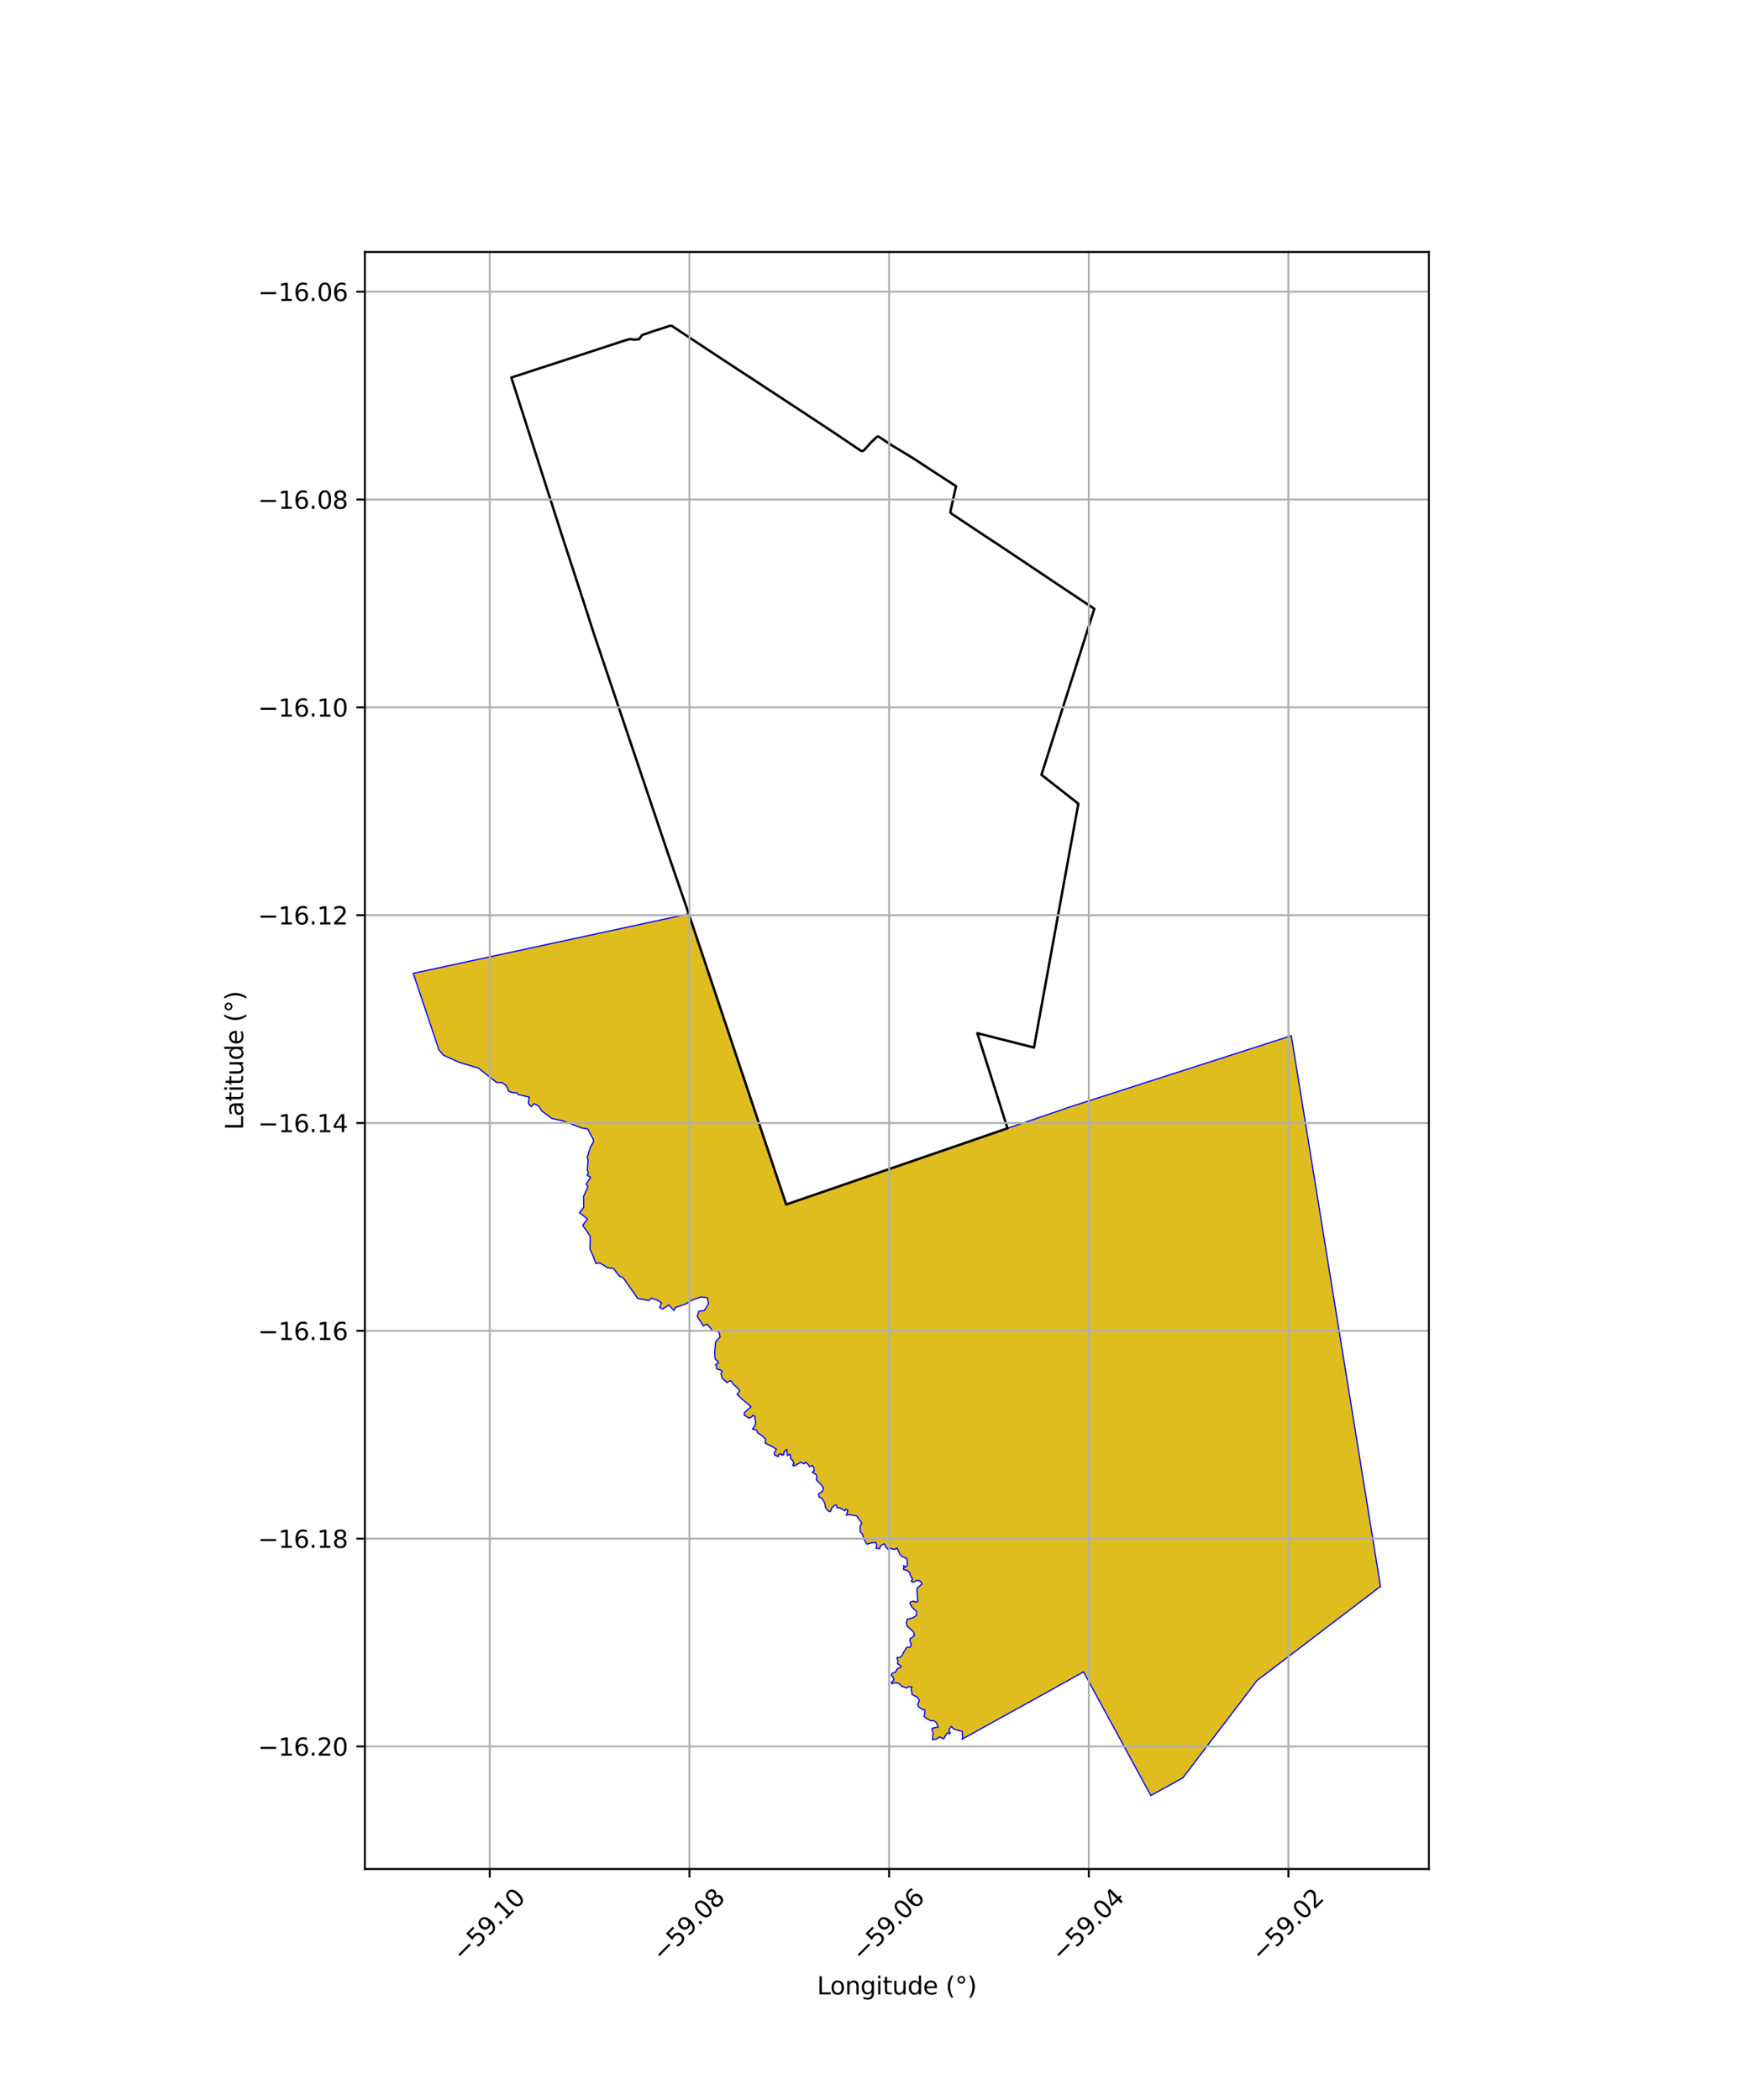 <?xml version="1.0" encoding="utf-8" standalone="no"?>
<!DOCTYPE svg PUBLIC "-//W3C//DTD SVG 1.1//EN"
  "http://www.w3.org/Graphics/SVG/1.1/DTD/svg11.dtd">
<svg xmlns:xlink="http://www.w3.org/1999/xlink" width="720pt" height="864pt" viewBox="0 0 720 864" xmlns="http://www.w3.org/2000/svg" version="1.1">
 <defs>
  <style type="text/css">*{stroke-linejoin: round; stroke-linecap: butt}</style>
 </defs>
 <g id="figure_1">
  <g id="patch_1">
   <path d="M 0 864 
L 720 864 
L 720 0 
L 0 0 
z
" style="fill: #ffffff"/>
  </g>
  <g id="axes_1">
   <g id="patch_2">
    <path d="M 150.122 768.96 
L 587.878 768.96 
L 587.878 103.68 
L 150.122 103.68 
z
" style="fill: #ffffff"/>
   </g>
   <g id="PatchCollection_1">
    <defs>
     <path id="m374485bc0d" d="M 283.382 -488.008 
L 323.461 -368.435 
L 414.513 -399.783 
L 440.885 -408.803 
L 531.283 -437.875 
L 567.98 -211.299 
L 517.134 -172.545 
L 486.652 -132.537 
L 483.914 -131.021 
L 473.493 -125.28 
L 469.64 -132.337 
L 445.799 -176.134 
L 428.961 -166.769 
L 395.736 -148.395 
L 396.1 -149.283 
L 395.919 -150.532 
L 395.983 -151.203 
L 395.636 -151.771 
L 394.095 -152.107 
L 392.484 -152.609 
L 391.338 -153.727 
L 390.36 -152.209 
L 391.002 -150.988 
L 390.615 -150.623 
L 389.783 -151.087 
L 388.971 -149.897 
L 388.324 -148.625 
L 386.481 -149.378 
L 385.327 -148.505 
L 383.65 -148.233 
L 383.813 -150.224 
L 383.86 -151.107 
L 383.367 -152.756 
L 383.928 -153.076 
L 385.997 -153.417 
L 385.212 -155.373 
L 383.95 -156.164 
L 383.171 -155.963 
L 381.519 -156.766 
L 380.143 -157.874 
L 380.529 -159.484 
L 380.525 -160.51 
L 379.52 -160.706 
L 378.037 -161.655 
L 377.512 -162.703 
L 378.31 -164.386 
L 377.258 -165.952 
L 376.408 -166.195 
L 375.277 -166.777 
L 374.848 -169.17 
L 375.194 -169.882 
L 373.793 -170.077 
L 373.074 -169.506 
L 371.071 -170.199 
L 369.949 -171.289 
L 368.397 -171.682 
L 366.916 -171.284 
L 366.656 -171.612 
L 367.539 -172.524 
L 367.786 -173.18 
L 367.207 -174.27 
L 366.716 -174.688 
L 367.047 -175.609 
L 368.412 -176.011 
L 369.181 -177.437 
L 370.459 -178.009 
L 370.729 -178.605 
L 369.29 -179.472 
L 369.425 -180.657 
L 369.008 -181.988 
L 370.472 -182.149 
L 371.323 -183.159 
L 371.558 -183.855 
L 373.124 -186.31 
L 374.325 -186.2 
L 374.98 -187.2 
L 374.392 -188.72 
L 374.453 -189.715 
L 376.234 -191.115 
L 375.867 -192.565 
L 373.172 -194.998 
L 372.915 -196.482 
L 373.281 -197.833 
L 375.553 -198.36 
L 377.001 -199.357 
L 377.146 -200.928 
L 375.18 -202.794 
L 374.351 -204.414 
L 374.71 -204.972 
L 375.924 -205.258 
L 376.669 -204.798 
L 377.565 -205.154 
L 377.433 -207.45 
L 377.242 -210.577 
L 379.312 -212.224 
L 378.861 -213.293 
L 377.822 -213.766 
L 377.031 -213.659 
L 375.624 -213.013 
L 374.87 -213.524 
L 375.468 -214.196 
L 374.378 -216.243 
L 374.312 -217.01 
L 373.262 -217.844 
L 371.757 -218.228 
L 371.851 -219.952 
L 372.463 -219.156 
L 373.37 -220.067 
L 373.127 -222.735 
L 371.487 -223.458 
L 370.378 -224.284 
L 369.057 -227.122 
L 368.155 -226.501 
L 366.147 -226.986 
L 365.597 -226.364 
L 364.486 -227.494 
L 363.843 -228.864 
L 362.487 -228.152 
L 361.787 -226.805 
L 360.447 -227.009 
L 360.713 -228.366 
L 360.323 -229.416 
L 358.361 -229.222 
L 356.718 -228.669 
L 355.3 -231.008 
L 354.999 -232.558 
L 353.901 -233.848 
L 353.902 -236.213 
L 354.515 -237.213 
L 354.215 -237.818 
L 352.473 -240.317 
L 349.329 -240.863 
L 348.245 -240.607 
L 348.835 -242.673 
L 347.966 -243.139 
L 347.682 -242.417 
L 345.584 -243.591 
L 344.391 -243.693 
L 344.175 -244.695 
L 343.505 -244.74 
L 342.734 -244.131 
L 342.033 -243.285 
L 341.891 -242.424 
L 341.326 -242.027 
L 340.682 -242.43 
L 339.673 -243.62 
L 339.316 -245.582 
L 338.768 -246.556 
L 337.942 -247.768 
L 337.094 -247.979 
L 336.733 -249.285 
L 338.407 -250.506 
L 338.769 -251.686 
L 338.483 -252.312 
L 337.751 -253.272 
L 335.819 -255.208 
L 336.146 -256.191 
L 335.787 -257.335 
L 334.146 -258.29 
L 334.933 -258.799 
L 334.866 -260.119 
L 334.255 -261.077 
L 333.066 -260.574 
L 332.415 -261.589 
L 331.393 -262.401 
L 330.882 -261.691 
L 329.402 -262.457 
L 328.908 -262.046 
L 326.842 -260.923 
L 326.257 -260.96 
L 326.177 -261.293 
L 326.636 -261.939 
L 326.175 -263.065 
L 325.166 -264.089 
L 325.402 -264.625 
L 325.014 -265.72 
L 323.922 -265.058 
L 323.743 -267.666 
L 322.583 -266.706 
L 322.421 -265.415 
L 321.605 -265.29 
L 321.526 -265.876 
L 320.313 -265.562 
L 320.177 -264.69 
L 318.692 -265.383 
L 318.64 -266.368 
L 319.433 -267.791 
L 317.282 -269.051 
L 314.815 -270.258 
L 315.009 -271.92 
L 313.294 -273.512 
L 311.809 -274.371 
L 311.188 -275.694 
L 309.566 -276.014 
L 310.737 -277.621 
L 310.923 -279.226 
L 310.585 -280.181 
L 310.622 -281.233 
L 309.757 -281.702 
L 309.183 -280.962 
L 308.099 -280.493 
L 307.365 -281.113 
L 306.137 -281.783 
L 306.331 -282.847 
L 306.858 -283.342 
L 308.979 -285.211 
L 307.557 -286.464 
L 305.324 -288.352 
L 303.26 -290.35 
L 304.307 -291.664 
L 303.924 -292.473 
L 301.841 -294.357 
L 300.758 -295.911 
L 299.871 -295.687 
L 299.197 -295.161 
L 297.169 -296.887 
L 296.642 -298.79 
L 297.066 -300.058 
L 295.73 -300.542 
L 294.812 -300.861 
L 294.819 -301.943 
L 294.365 -302.474 
L 295.708 -303.339 
L 295.073 -304.124 
L 294.257 -304.81 
L 294.011 -307.432 
L 294.436 -311.877 
L 296.259 -314.024 
L 295.75 -316.093 
L 293.035 -316.633 
L 290.966 -319.236 
L 289.378 -318.488 
L 286.871 -322.403 
L 287.551 -324.539 
L 289.752 -324.824 
L 291.516 -327.566 
L 291.046 -330.098 
L 288.141 -330.338 
L 284.933 -329.177 
L 282.151 -327.518 
L 277.912 -326.076 
L 277.301 -324.796 
L 275.174 -327.1 
L 272.631 -325.439 
L 271.394 -326.044 
L 272.179 -327.973 
L 270.287 -329.182 
L 268.044 -329.873 
L 266.896 -328.941 
L 262.397 -329.767 
L 256.427 -338.261 
L 254.68 -339.126 
L 252.323 -342.204 
L 250.047 -342.384 
L 246.828 -344.391 
L 245.198 -344.152 
L 244.045 -347.156 
L 242.681 -350.269 
L 242.885 -355.169 
L 242.047 -356.615 
L 239.722 -359.854 
L 241.716 -362.486 
L 238.395 -365.091 
L 240.156 -367.291 
L 240.091 -371.78 
L 241.91 -375.788 
L 241.185 -376.786 
L 242.993 -379.607 
L 241.51 -380.5 
L 242.111 -381.402 
L 241.661 -382.645 
L 241.953 -386.698 
L 241.606 -387.828 
L 242.954 -392.176 
L 244.054 -393.972 
L 244.14 -395.135 
L 241.779 -399.523 
L 239.282 -399.93 
L 231.847 -402.761 
L 226.926 -403.898 
L 222.819 -406.998 
L 221.74 -408.87 
L 219.731 -409.896 
L 218.547 -408.681 
L 217.437 -409.909 
L 217.526 -411.455 
L 217.822 -412.612 
L 213.176 -413.656 
L 212.607 -414.379 
L 210.883 -414.463 
L 209.279 -415.03 
L 208.335 -417.312 
L 206.534 -418.589 
L 204.349 -418.631 
L 196.769 -424.589 
L 188.91 -426.912 
L 182.466 -429.863 
L 180.593 -432.039 
L 170.02 -463.539 
L 283.382 -488.008 
" style="stroke: #0000ff; stroke-width: 0.5"/>
    </defs>
    <g clip-path="url(#pf7d4a0ecce)">
     <use xlink:href="#m374485bc0d" x="0" y="864" style="fill: #e0bd1f; stroke: #0000ff; stroke-width: 0.5"/>
    </g>
   </g>
   <g id="PatchCollection_2">
    <path d="M 275.983 133.92 
L 276.48 134.105 
L 283.13 138.536 
L 296.797 147.559 
L 312.674 157.957 
L 328.181 168.133 
L 342.714 177.723 
L 354.159 185.434 
L 354.508 185.579 
L 354.814 185.572 
L 355.495 185.237 
L 358.505 181.862 
L 360.78 179.71 
L 361.089 179.609 
L 361.523 179.646 
L 367.396 183.546 
L 367.834 183.763 
L 375.499 188.412 
L 384.515 194.309 
L 392.991 199.805 
L 393.306 200.027 
L 393.3 200.229 
L 392.119 205.526 
L 391.097 210.184 
L 391.016 210.849 
L 391.599 211.413 
L 400.816 217.561 
L 414.199 226.401 
L 427.283 235.166 
L 440.163 243.775 
L 450.228 250.482 
L 428.484 318.774 
L 443.664 330.672 
L 425.405 430.995 
L 402.111 425.09 
L 414.513 464.217 
L 323.461 495.564 
L 283.382 375.992 
L 275.017 351.735 
L 273.637 347.648 
L 244.295 260.589 
L 240.488 248.762 
L 230.996 219.661 
L 210.377 155.333 
L 221.948 151.563 
L 233.187 147.911 
L 246.108 143.685 
L 255.538 140.577 
L 258.24 139.734 
L 259.471 139.486 
L 260.76 139.733 
L 262.94 139.569 
L 264.134 137.885 
L 268.653 136.295 
L 272.799 134.992 
L 275.983 133.92 
" clip-path="url(#pf7d4a0ecce)" style="fill: none; stroke: #000000"/>
   </g>
   <g id="matplotlib.axis_1">
    <g id="xtick_1">
     <g id="line2d_1">
      <path d="M 201.515 768.96 
L 201.515 103.68 
" clip-path="url(#pf7d4a0ecce)" style="fill: none; stroke: #b0b0b0; stroke-width: 0.8; stroke-linecap: square"/>
     </g>
     <g id="line2d_2">
      <defs>
       <path id="m56530842f8" d="M 0 0 
L 0 3.5 
" style="stroke: #000000; stroke-width: 0.8"/>
      </defs>
      <g>
       <use xlink:href="#m56530842f8" x="201.515" y="768.96" style="stroke: #000000; stroke-width: 0.8"/>
      </g>
     </g>
     <g id="text_1">
      <!-- −59.10 -->
      <g transform="translate(190.382 807.501) rotate(-45) scale(0.1 -0.1)">
       <defs>
        <path id="DejaVuSans-2212" d="M 678 2272 
L 4684 2272 
L 4684 1741 
L 678 1741 
L 678 2272 
z
" transform="scale(0.016)"/>
        <path id="DejaVuSans-35" d="M 691 4666 
L 3169 4666 
L 3169 4134 
L 1269 4134 
L 1269 2991 
Q 1406 3038 1543 3061 
Q 1681 3084 1819 3084 
Q 2600 3084 3056 2656 
Q 3513 2228 3513 1497 
Q 3513 744 3044 326 
Q 2575 -91 1722 -91 
Q 1428 -91 1123 -41 
Q 819 9 494 109 
L 494 744 
Q 775 591 1075 516 
Q 1375 441 1709 441 
Q 2250 441 2565 725 
Q 2881 1009 2881 1497 
Q 2881 1984 2565 2268 
Q 2250 2553 1709 2553 
Q 1456 2553 1204 2497 
Q 953 2441 691 2322 
L 691 4666 
z
" transform="scale(0.016)"/>
        <path id="DejaVuSans-39" d="M 703 97 
L 703 672 
Q 941 559 1184 500 
Q 1428 441 1663 441 
Q 2288 441 2617 861 
Q 2947 1281 2994 2138 
Q 2813 1869 2534 1725 
Q 2256 1581 1919 1581 
Q 1219 1581 811 2004 
Q 403 2428 403 3163 
Q 403 3881 828 4315 
Q 1253 4750 1959 4750 
Q 2769 4750 3195 4129 
Q 3622 3509 3622 2328 
Q 3622 1225 3098 567 
Q 2575 -91 1691 -91 
Q 1453 -91 1209 -44 
Q 966 3 703 97 
z
M 1959 2075 
Q 2384 2075 2632 2365 
Q 2881 2656 2881 3163 
Q 2881 3666 2632 3958 
Q 2384 4250 1959 4250 
Q 1534 4250 1286 3958 
Q 1038 3666 1038 3163 
Q 1038 2656 1286 2365 
Q 1534 2075 1959 2075 
z
" transform="scale(0.016)"/>
        <path id="DejaVuSans-2e" d="M 684 794 
L 1344 794 
L 1344 0 
L 684 0 
L 684 794 
z
" transform="scale(0.016)"/>
        <path id="DejaVuSans-31" d="M 794 531 
L 1825 531 
L 1825 4091 
L 703 3866 
L 703 4441 
L 1819 4666 
L 2450 4666 
L 2450 531 
L 3481 531 
L 3481 0 
L 794 0 
L 794 531 
z
" transform="scale(0.016)"/>
        <path id="DejaVuSans-30" d="M 2034 4250 
Q 1547 4250 1301 3770 
Q 1056 3291 1056 2328 
Q 1056 1369 1301 889 
Q 1547 409 2034 409 
Q 2525 409 2770 889 
Q 3016 1369 3016 2328 
Q 3016 3291 2770 3770 
Q 2525 4250 2034 4250 
z
M 2034 4750 
Q 2819 4750 3233 4129 
Q 3647 3509 3647 2328 
Q 3647 1150 3233 529 
Q 2819 -91 2034 -91 
Q 1250 -91 836 529 
Q 422 1150 422 2328 
Q 422 3509 836 4129 
Q 1250 4750 2034 4750 
z
" transform="scale(0.016)"/>
       </defs>
       <use xlink:href="#DejaVuSans-2212"/>
       <use xlink:href="#DejaVuSans-35" transform="translate(83.789 0)"/>
       <use xlink:href="#DejaVuSans-39" transform="translate(147.412 0)"/>
       <use xlink:href="#DejaVuSans-2e" transform="translate(211.035 0)"/>
       <use xlink:href="#DejaVuSans-31" transform="translate(242.822 0)"/>
       <use xlink:href="#DejaVuSans-30" transform="translate(306.445 0)"/>
      </g>
     </g>
    </g>
    <g id="xtick_2">
     <g id="line2d_3">
      <path d="M 283.662 768.96 
L 283.662 103.68 
" clip-path="url(#pf7d4a0ecce)" style="fill: none; stroke: #b0b0b0; stroke-width: 0.8; stroke-linecap: square"/>
     </g>
     <g id="line2d_4">
      <g>
       <use xlink:href="#m56530842f8" x="283.662" y="768.96" style="stroke: #000000; stroke-width: 0.8"/>
      </g>
     </g>
     <g id="text_2">
      <!-- −59.08 -->
      <g transform="translate(272.529 807.501) rotate(-45) scale(0.1 -0.1)">
       <defs>
        <path id="DejaVuSans-38" d="M 2034 2216 
Q 1584 2216 1326 1975 
Q 1069 1734 1069 1313 
Q 1069 891 1326 650 
Q 1584 409 2034 409 
Q 2484 409 2743 651 
Q 3003 894 3003 1313 
Q 3003 1734 2745 1975 
Q 2488 2216 2034 2216 
z
M 1403 2484 
Q 997 2584 770 2862 
Q 544 3141 544 3541 
Q 544 4100 942 4425 
Q 1341 4750 2034 4750 
Q 2731 4750 3128 4425 
Q 3525 4100 3525 3541 
Q 3525 3141 3298 2862 
Q 3072 2584 2669 2484 
Q 3125 2378 3379 2068 
Q 3634 1759 3634 1313 
Q 3634 634 3220 271 
Q 2806 -91 2034 -91 
Q 1263 -91 848 271 
Q 434 634 434 1313 
Q 434 1759 690 2068 
Q 947 2378 1403 2484 
z
M 1172 3481 
Q 1172 3119 1398 2916 
Q 1625 2713 2034 2713 
Q 2441 2713 2670 2916 
Q 2900 3119 2900 3481 
Q 2900 3844 2670 4047 
Q 2441 4250 2034 4250 
Q 1625 4250 1398 4047 
Q 1172 3844 1172 3481 
z
" transform="scale(0.016)"/>
       </defs>
       <use xlink:href="#DejaVuSans-2212"/>
       <use xlink:href="#DejaVuSans-35" transform="translate(83.789 0)"/>
       <use xlink:href="#DejaVuSans-39" transform="translate(147.412 0)"/>
       <use xlink:href="#DejaVuSans-2e" transform="translate(211.035 0)"/>
       <use xlink:href="#DejaVuSans-30" transform="translate(242.822 0)"/>
       <use xlink:href="#DejaVuSans-38" transform="translate(306.445 0)"/>
      </g>
     </g>
    </g>
    <g id="xtick_3">
     <g id="line2d_5">
      <path d="M 365.808 768.96 
L 365.808 103.68 
" clip-path="url(#pf7d4a0ecce)" style="fill: none; stroke: #b0b0b0; stroke-width: 0.8; stroke-linecap: square"/>
     </g>
     <g id="line2d_6">
      <g>
       <use xlink:href="#m56530842f8" x="365.808" y="768.96" style="stroke: #000000; stroke-width: 0.8"/>
      </g>
     </g>
     <g id="text_3">
      <!-- −59.06 -->
      <g transform="translate(354.675 807.501) rotate(-45) scale(0.1 -0.1)">
       <defs>
        <path id="DejaVuSans-36" d="M 2113 2584 
Q 1688 2584 1439 2293 
Q 1191 2003 1191 1497 
Q 1191 994 1439 701 
Q 1688 409 2113 409 
Q 2538 409 2786 701 
Q 3034 994 3034 1497 
Q 3034 2003 2786 2293 
Q 2538 2584 2113 2584 
z
M 3366 4563 
L 3366 3988 
Q 3128 4100 2886 4159 
Q 2644 4219 2406 4219 
Q 1781 4219 1451 3797 
Q 1122 3375 1075 2522 
Q 1259 2794 1537 2939 
Q 1816 3084 2150 3084 
Q 2853 3084 3261 2657 
Q 3669 2231 3669 1497 
Q 3669 778 3244 343 
Q 2819 -91 2113 -91 
Q 1303 -91 875 529 
Q 447 1150 447 2328 
Q 447 3434 972 4092 
Q 1497 4750 2381 4750 
Q 2619 4750 2861 4703 
Q 3103 4656 3366 4563 
z
" transform="scale(0.016)"/>
       </defs>
       <use xlink:href="#DejaVuSans-2212"/>
       <use xlink:href="#DejaVuSans-35" transform="translate(83.789 0)"/>
       <use xlink:href="#DejaVuSans-39" transform="translate(147.412 0)"/>
       <use xlink:href="#DejaVuSans-2e" transform="translate(211.035 0)"/>
       <use xlink:href="#DejaVuSans-30" transform="translate(242.822 0)"/>
       <use xlink:href="#DejaVuSans-36" transform="translate(306.445 0)"/>
      </g>
     </g>
    </g>
    <g id="xtick_4">
     <g id="line2d_7">
      <path d="M 447.955 768.96 
L 447.955 103.68 
" clip-path="url(#pf7d4a0ecce)" style="fill: none; stroke: #b0b0b0; stroke-width: 0.8; stroke-linecap: square"/>
     </g>
     <g id="line2d_8">
      <g>
       <use xlink:href="#m56530842f8" x="447.955" y="768.96" style="stroke: #000000; stroke-width: 0.8"/>
      </g>
     </g>
     <g id="text_4">
      <!-- −59.04 -->
      <g transform="translate(436.821 807.501) rotate(-45) scale(0.1 -0.1)">
       <defs>
        <path id="DejaVuSans-34" d="M 2419 4116 
L 825 1625 
L 2419 1625 
L 2419 4116 
z
M 2253 4666 
L 3047 4666 
L 3047 1625 
L 3713 1625 
L 3713 1100 
L 3047 1100 
L 3047 0 
L 2419 0 
L 2419 1100 
L 313 1100 
L 313 1709 
L 2253 4666 
z
" transform="scale(0.016)"/>
       </defs>
       <use xlink:href="#DejaVuSans-2212"/>
       <use xlink:href="#DejaVuSans-35" transform="translate(83.789 0)"/>
       <use xlink:href="#DejaVuSans-39" transform="translate(147.412 0)"/>
       <use xlink:href="#DejaVuSans-2e" transform="translate(211.035 0)"/>
       <use xlink:href="#DejaVuSans-30" transform="translate(242.822 0)"/>
       <use xlink:href="#DejaVuSans-34" transform="translate(306.445 0)"/>
      </g>
     </g>
    </g>
    <g id="xtick_5">
     <g id="line2d_9">
      <path d="M 530.101 768.96 
L 530.101 103.68 
" clip-path="url(#pf7d4a0ecce)" style="fill: none; stroke: #b0b0b0; stroke-width: 0.8; stroke-linecap: square"/>
     </g>
     <g id="line2d_10">
      <g>
       <use xlink:href="#m56530842f8" x="530.101" y="768.96" style="stroke: #000000; stroke-width: 0.8"/>
      </g>
     </g>
     <g id="text_5">
      <!-- −59.02 -->
      <g transform="translate(518.968 807.501) rotate(-45) scale(0.1 -0.1)">
       <defs>
        <path id="DejaVuSans-32" d="M 1228 531 
L 3431 531 
L 3431 0 
L 469 0 
L 469 531 
Q 828 903 1448 1529 
Q 2069 2156 2228 2338 
Q 2531 2678 2651 2914 
Q 2772 3150 2772 3378 
Q 2772 3750 2511 3984 
Q 2250 4219 1831 4219 
Q 1534 4219 1204 4116 
Q 875 4013 500 3803 
L 500 4441 
Q 881 4594 1212 4672 
Q 1544 4750 1819 4750 
Q 2544 4750 2975 4387 
Q 3406 4025 3406 3419 
Q 3406 3131 3298 2873 
Q 3191 2616 2906 2266 
Q 2828 2175 2409 1742 
Q 1991 1309 1228 531 
z
" transform="scale(0.016)"/>
       </defs>
       <use xlink:href="#DejaVuSans-2212"/>
       <use xlink:href="#DejaVuSans-35" transform="translate(83.789 0)"/>
       <use xlink:href="#DejaVuSans-39" transform="translate(147.412 0)"/>
       <use xlink:href="#DejaVuSans-2e" transform="translate(211.035 0)"/>
       <use xlink:href="#DejaVuSans-30" transform="translate(242.822 0)"/>
       <use xlink:href="#DejaVuSans-32" transform="translate(306.445 0)"/>
      </g>
     </g>
    </g>
    <g id="text_6">
     <!-- Longitude (°) -->
     <g transform="translate(336.14 820.57) scale(0.1 -0.1)">
      <defs>
       <path id="DejaVuSans-4c" d="M 628 4666 
L 1259 4666 
L 1259 531 
L 3531 531 
L 3531 0 
L 628 0 
L 628 4666 
z
" transform="scale(0.016)"/>
       <path id="DejaVuSans-6f" d="M 1959 3097 
Q 1497 3097 1228 2736 
Q 959 2375 959 1747 
Q 959 1119 1226 758 
Q 1494 397 1959 397 
Q 2419 397 2687 759 
Q 2956 1122 2956 1747 
Q 2956 2369 2687 2733 
Q 2419 3097 1959 3097 
z
M 1959 3584 
Q 2709 3584 3137 3096 
Q 3566 2609 3566 1747 
Q 3566 888 3137 398 
Q 2709 -91 1959 -91 
Q 1206 -91 779 398 
Q 353 888 353 1747 
Q 353 2609 779 3096 
Q 1206 3584 1959 3584 
z
" transform="scale(0.016)"/>
       <path id="DejaVuSans-6e" d="M 3513 2113 
L 3513 0 
L 2938 0 
L 2938 2094 
Q 2938 2591 2744 2837 
Q 2550 3084 2163 3084 
Q 1697 3084 1428 2787 
Q 1159 2491 1159 1978 
L 1159 0 
L 581 0 
L 581 3500 
L 1159 3500 
L 1159 2956 
Q 1366 3272 1645 3428 
Q 1925 3584 2291 3584 
Q 2894 3584 3203 3211 
Q 3513 2838 3513 2113 
z
" transform="scale(0.016)"/>
       <path id="DejaVuSans-67" d="M 2906 1791 
Q 2906 2416 2648 2759 
Q 2391 3103 1925 3103 
Q 1463 3103 1205 2759 
Q 947 2416 947 1791 
Q 947 1169 1205 825 
Q 1463 481 1925 481 
Q 2391 481 2648 825 
Q 2906 1169 2906 1791 
z
M 3481 434 
Q 3481 -459 3084 -895 
Q 2688 -1331 1869 -1331 
Q 1566 -1331 1297 -1286 
Q 1028 -1241 775 -1147 
L 775 -588 
Q 1028 -725 1275 -790 
Q 1522 -856 1778 -856 
Q 2344 -856 2625 -561 
Q 2906 -266 2906 331 
L 2906 616 
Q 2728 306 2450 153 
Q 2172 0 1784 0 
Q 1141 0 747 490 
Q 353 981 353 1791 
Q 353 2603 747 3093 
Q 1141 3584 1784 3584 
Q 2172 3584 2450 3431 
Q 2728 3278 2906 2969 
L 2906 3500 
L 3481 3500 
L 3481 434 
z
" transform="scale(0.016)"/>
       <path id="DejaVuSans-69" d="M 603 3500 
L 1178 3500 
L 1178 0 
L 603 0 
L 603 3500 
z
M 603 4863 
L 1178 4863 
L 1178 4134 
L 603 4134 
L 603 4863 
z
" transform="scale(0.016)"/>
       <path id="DejaVuSans-74" d="M 1172 4494 
L 1172 3500 
L 2356 3500 
L 2356 3053 
L 1172 3053 
L 1172 1153 
Q 1172 725 1289 603 
Q 1406 481 1766 481 
L 2356 481 
L 2356 0 
L 1766 0 
Q 1100 0 847 248 
Q 594 497 594 1153 
L 594 3053 
L 172 3053 
L 172 3500 
L 594 3500 
L 594 4494 
L 1172 4494 
z
" transform="scale(0.016)"/>
       <path id="DejaVuSans-75" d="M 544 1381 
L 544 3500 
L 1119 3500 
L 1119 1403 
Q 1119 906 1312 657 
Q 1506 409 1894 409 
Q 2359 409 2629 706 
Q 2900 1003 2900 1516 
L 2900 3500 
L 3475 3500 
L 3475 0 
L 2900 0 
L 2900 538 
Q 2691 219 2414 64 
Q 2138 -91 1772 -91 
Q 1169 -91 856 284 
Q 544 659 544 1381 
z
M 1991 3584 
L 1991 3584 
z
" transform="scale(0.016)"/>
       <path id="DejaVuSans-64" d="M 2906 2969 
L 2906 4863 
L 3481 4863 
L 3481 0 
L 2906 0 
L 2906 525 
Q 2725 213 2448 61 
Q 2172 -91 1784 -91 
Q 1150 -91 751 415 
Q 353 922 353 1747 
Q 353 2572 751 3078 
Q 1150 3584 1784 3584 
Q 2172 3584 2448 3432 
Q 2725 3281 2906 2969 
z
M 947 1747 
Q 947 1113 1208 752 
Q 1469 391 1925 391 
Q 2381 391 2643 752 
Q 2906 1113 2906 1747 
Q 2906 2381 2643 2742 
Q 2381 3103 1925 3103 
Q 1469 3103 1208 2742 
Q 947 2381 947 1747 
z
" transform="scale(0.016)"/>
       <path id="DejaVuSans-65" d="M 3597 1894 
L 3597 1613 
L 953 1613 
Q 991 1019 1311 708 
Q 1631 397 2203 397 
Q 2534 397 2845 478 
Q 3156 559 3463 722 
L 3463 178 
Q 3153 47 2828 -22 
Q 2503 -91 2169 -91 
Q 1331 -91 842 396 
Q 353 884 353 1716 
Q 353 2575 817 3079 
Q 1281 3584 2069 3584 
Q 2775 3584 3186 3129 
Q 3597 2675 3597 1894 
z
M 3022 2063 
Q 3016 2534 2758 2815 
Q 2500 3097 2075 3097 
Q 1594 3097 1305 2825 
Q 1016 2553 972 2059 
L 3022 2063 
z
" transform="scale(0.016)"/>
       <path id="DejaVuSans-20" transform="scale(0.016)"/>
       <path id="DejaVuSans-28" d="M 1984 4856 
Q 1566 4138 1362 3434 
Q 1159 2731 1159 2009 
Q 1159 1288 1364 580 
Q 1569 -128 1984 -844 
L 1484 -844 
Q 1016 -109 783 600 
Q 550 1309 550 2009 
Q 550 2706 781 3412 
Q 1013 4119 1484 4856 
L 1984 4856 
z
" transform="scale(0.016)"/>
       <path id="DejaVuSans-b0" d="M 1600 4347 
Q 1350 4347 1178 4173 
Q 1006 4000 1006 3750 
Q 1006 3503 1178 3333 
Q 1350 3163 1600 3163 
Q 1850 3163 2022 3333 
Q 2194 3503 2194 3750 
Q 2194 3997 2020 4172 
Q 1847 4347 1600 4347 
z
M 1600 4750 
Q 1800 4750 1984 4673 
Q 2169 4597 2303 4453 
Q 2447 4313 2519 4134 
Q 2591 3956 2591 3750 
Q 2591 3338 2302 3052 
Q 2013 2766 1594 2766 
Q 1172 2766 890 3047 
Q 609 3328 609 3750 
Q 609 4169 896 4459 
Q 1184 4750 1600 4750 
z
" transform="scale(0.016)"/>
       <path id="DejaVuSans-29" d="M 513 4856 
L 1013 4856 
Q 1481 4119 1714 3412 
Q 1947 2706 1947 2009 
Q 1947 1309 1714 600 
Q 1481 -109 1013 -844 
L 513 -844 
Q 928 -128 1133 580 
Q 1338 1288 1338 2009 
Q 1338 2731 1133 3434 
Q 928 4138 513 4856 
z
" transform="scale(0.016)"/>
      </defs>
      <use xlink:href="#DejaVuSans-4c"/>
      <use xlink:href="#DejaVuSans-6f" transform="translate(53.963 0)"/>
      <use xlink:href="#DejaVuSans-6e" transform="translate(115.145 0)"/>
      <use xlink:href="#DejaVuSans-67" transform="translate(178.523 0)"/>
      <use xlink:href="#DejaVuSans-69" transform="translate(242 0)"/>
      <use xlink:href="#DejaVuSans-74" transform="translate(269.783 0)"/>
      <use xlink:href="#DejaVuSans-75" transform="translate(308.992 0)"/>
      <use xlink:href="#DejaVuSans-64" transform="translate(372.371 0)"/>
      <use xlink:href="#DejaVuSans-65" transform="translate(435.848 0)"/>
      <use xlink:href="#DejaVuSans-20" transform="translate(497.371 0)"/>
      <use xlink:href="#DejaVuSans-28" transform="translate(529.158 0)"/>
      <use xlink:href="#DejaVuSans-b0" transform="translate(568.172 0)"/>
      <use xlink:href="#DejaVuSans-29" transform="translate(618.172 0)"/>
     </g>
    </g>
   </g>
   <g id="matplotlib.axis_2">
    <g id="ytick_1">
     <g id="line2d_11">
      <path d="M 150.122 718.538 
L 587.878 718.538 
" clip-path="url(#pf7d4a0ecce)" style="fill: none; stroke: #b0b0b0; stroke-width: 0.8; stroke-linecap: square"/>
     </g>
     <g id="line2d_12">
      <defs>
       <path id="m0369ea8e54" d="M 0 0 
L -3.5 0 
" style="stroke: #000000; stroke-width: 0.8"/>
      </defs>
      <g>
       <use xlink:href="#m0369ea8e54" x="150.122" y="718.538" style="stroke: #000000; stroke-width: 0.8"/>
      </g>
     </g>
     <g id="text_7">
      <!-- −16.20 -->
      <g transform="translate(106.114 722.338) scale(0.1 -0.1)">
       <use xlink:href="#DejaVuSans-2212"/>
       <use xlink:href="#DejaVuSans-31" transform="translate(83.789 0)"/>
       <use xlink:href="#DejaVuSans-36" transform="translate(147.412 0)"/>
       <use xlink:href="#DejaVuSans-2e" transform="translate(211.035 0)"/>
       <use xlink:href="#DejaVuSans-32" transform="translate(242.822 0)"/>
       <use xlink:href="#DejaVuSans-30" transform="translate(306.445 0)"/>
      </g>
     </g>
    </g>
    <g id="ytick_2">
     <g id="line2d_13">
      <path d="M 150.122 633.036 
L 587.878 633.036 
" clip-path="url(#pf7d4a0ecce)" style="fill: none; stroke: #b0b0b0; stroke-width: 0.8; stroke-linecap: square"/>
     </g>
     <g id="line2d_14">
      <g>
       <use xlink:href="#m0369ea8e54" x="150.122" y="633.036" style="stroke: #000000; stroke-width: 0.8"/>
      </g>
     </g>
     <g id="text_8">
      <!-- −16.18 -->
      <g transform="translate(106.114 636.835) scale(0.1 -0.1)">
       <use xlink:href="#DejaVuSans-2212"/>
       <use xlink:href="#DejaVuSans-31" transform="translate(83.789 0)"/>
       <use xlink:href="#DejaVuSans-36" transform="translate(147.412 0)"/>
       <use xlink:href="#DejaVuSans-2e" transform="translate(211.035 0)"/>
       <use xlink:href="#DejaVuSans-31" transform="translate(242.822 0)"/>
       <use xlink:href="#DejaVuSans-38" transform="translate(306.445 0)"/>
      </g>
     </g>
    </g>
    <g id="ytick_3">
     <g id="line2d_15">
      <path d="M 150.122 547.534 
L 587.878 547.534 
" clip-path="url(#pf7d4a0ecce)" style="fill: none; stroke: #b0b0b0; stroke-width: 0.8; stroke-linecap: square"/>
     </g>
     <g id="line2d_16">
      <g>
       <use xlink:href="#m0369ea8e54" x="150.122" y="547.534" style="stroke: #000000; stroke-width: 0.8"/>
      </g>
     </g>
     <g id="text_9">
      <!-- −16.16 -->
      <g transform="translate(106.114 551.333) scale(0.1 -0.1)">
       <use xlink:href="#DejaVuSans-2212"/>
       <use xlink:href="#DejaVuSans-31" transform="translate(83.789 0)"/>
       <use xlink:href="#DejaVuSans-36" transform="translate(147.412 0)"/>
       <use xlink:href="#DejaVuSans-2e" transform="translate(211.035 0)"/>
       <use xlink:href="#DejaVuSans-31" transform="translate(242.822 0)"/>
       <use xlink:href="#DejaVuSans-36" transform="translate(306.445 0)"/>
      </g>
     </g>
    </g>
    <g id="ytick_4">
     <g id="line2d_17">
      <path d="M 150.122 462.032 
L 587.878 462.032 
" clip-path="url(#pf7d4a0ecce)" style="fill: none; stroke: #b0b0b0; stroke-width: 0.8; stroke-linecap: square"/>
     </g>
     <g id="line2d_18">
      <g>
       <use xlink:href="#m0369ea8e54" x="150.122" y="462.032" style="stroke: #000000; stroke-width: 0.8"/>
      </g>
     </g>
     <g id="text_10">
      <!-- −16.14 -->
      <g transform="translate(106.114 465.831) scale(0.1 -0.1)">
       <use xlink:href="#DejaVuSans-2212"/>
       <use xlink:href="#DejaVuSans-31" transform="translate(83.789 0)"/>
       <use xlink:href="#DejaVuSans-36" transform="translate(147.412 0)"/>
       <use xlink:href="#DejaVuSans-2e" transform="translate(211.035 0)"/>
       <use xlink:href="#DejaVuSans-31" transform="translate(242.822 0)"/>
       <use xlink:href="#DejaVuSans-34" transform="translate(306.445 0)"/>
      </g>
     </g>
    </g>
    <g id="ytick_5">
     <g id="line2d_19">
      <path d="M 150.122 376.53 
L 587.878 376.53 
" clip-path="url(#pf7d4a0ecce)" style="fill: none; stroke: #b0b0b0; stroke-width: 0.8; stroke-linecap: square"/>
     </g>
     <g id="line2d_20">
      <g>
       <use xlink:href="#m0369ea8e54" x="150.122" y="376.53" style="stroke: #000000; stroke-width: 0.8"/>
      </g>
     </g>
     <g id="text_11">
      <!-- −16.12 -->
      <g transform="translate(106.114 380.329) scale(0.1 -0.1)">
       <use xlink:href="#DejaVuSans-2212"/>
       <use xlink:href="#DejaVuSans-31" transform="translate(83.789 0)"/>
       <use xlink:href="#DejaVuSans-36" transform="translate(147.412 0)"/>
       <use xlink:href="#DejaVuSans-2e" transform="translate(211.035 0)"/>
       <use xlink:href="#DejaVuSans-31" transform="translate(242.822 0)"/>
       <use xlink:href="#DejaVuSans-32" transform="translate(306.445 0)"/>
      </g>
     </g>
    </g>
    <g id="ytick_6">
     <g id="line2d_21">
      <path d="M 150.122 291.028 
L 587.878 291.028 
" clip-path="url(#pf7d4a0ecce)" style="fill: none; stroke: #b0b0b0; stroke-width: 0.8; stroke-linecap: square"/>
     </g>
     <g id="line2d_22">
      <g>
       <use xlink:href="#m0369ea8e54" x="150.122" y="291.028" style="stroke: #000000; stroke-width: 0.8"/>
      </g>
     </g>
     <g id="text_12">
      <!-- −16.10 -->
      <g transform="translate(106.114 294.827) scale(0.1 -0.1)">
       <use xlink:href="#DejaVuSans-2212"/>
       <use xlink:href="#DejaVuSans-31" transform="translate(83.789 0)"/>
       <use xlink:href="#DejaVuSans-36" transform="translate(147.412 0)"/>
       <use xlink:href="#DejaVuSans-2e" transform="translate(211.035 0)"/>
       <use xlink:href="#DejaVuSans-31" transform="translate(242.822 0)"/>
       <use xlink:href="#DejaVuSans-30" transform="translate(306.445 0)"/>
      </g>
     </g>
    </g>
    <g id="ytick_7">
     <g id="line2d_23">
      <path d="M 150.122 205.526 
L 587.878 205.526 
" clip-path="url(#pf7d4a0ecce)" style="fill: none; stroke: #b0b0b0; stroke-width: 0.8; stroke-linecap: square"/>
     </g>
     <g id="line2d_24">
      <g>
       <use xlink:href="#m0369ea8e54" x="150.122" y="205.526" style="stroke: #000000; stroke-width: 0.8"/>
      </g>
     </g>
     <g id="text_13">
      <!-- −16.08 -->
      <g transform="translate(106.114 209.325) scale(0.1 -0.1)">
       <use xlink:href="#DejaVuSans-2212"/>
       <use xlink:href="#DejaVuSans-31" transform="translate(83.789 0)"/>
       <use xlink:href="#DejaVuSans-36" transform="translate(147.412 0)"/>
       <use xlink:href="#DejaVuSans-2e" transform="translate(211.035 0)"/>
       <use xlink:href="#DejaVuSans-30" transform="translate(242.822 0)"/>
       <use xlink:href="#DejaVuSans-38" transform="translate(306.445 0)"/>
      </g>
     </g>
    </g>
    <g id="ytick_8">
     <g id="line2d_25">
      <path d="M 150.122 120.024 
L 587.878 120.024 
" clip-path="url(#pf7d4a0ecce)" style="fill: none; stroke: #b0b0b0; stroke-width: 0.8; stroke-linecap: square"/>
     </g>
     <g id="line2d_26">
      <g>
       <use xlink:href="#m0369ea8e54" x="150.122" y="120.024" style="stroke: #000000; stroke-width: 0.8"/>
      </g>
     </g>
     <g id="text_14">
      <!-- −16.06 -->
      <g transform="translate(106.114 123.823) scale(0.1 -0.1)">
       <use xlink:href="#DejaVuSans-2212"/>
       <use xlink:href="#DejaVuSans-31" transform="translate(83.789 0)"/>
       <use xlink:href="#DejaVuSans-36" transform="translate(147.412 0)"/>
       <use xlink:href="#DejaVuSans-2e" transform="translate(211.035 0)"/>
       <use xlink:href="#DejaVuSans-30" transform="translate(242.822 0)"/>
       <use xlink:href="#DejaVuSans-36" transform="translate(306.445 0)"/>
      </g>
     </g>
    </g>
    <g id="text_15">
     <!-- Latitude (°) -->
     <g transform="translate(100.035 464.89) rotate(-90) scale(0.1 -0.1)">
      <defs>
       <path id="DejaVuSans-61" d="M 2194 1759 
Q 1497 1759 1228 1600 
Q 959 1441 959 1056 
Q 959 750 1161 570 
Q 1363 391 1709 391 
Q 2188 391 2477 730 
Q 2766 1069 2766 1631 
L 2766 1759 
L 2194 1759 
z
M 3341 1997 
L 3341 0 
L 2766 0 
L 2766 531 
Q 2569 213 2275 61 
Q 1981 -91 1556 -91 
Q 1019 -91 701 211 
Q 384 513 384 1019 
Q 384 1609 779 1909 
Q 1175 2209 1959 2209 
L 2766 2209 
L 2766 2266 
Q 2766 2663 2505 2880 
Q 2244 3097 1772 3097 
Q 1472 3097 1187 3025 
Q 903 2953 641 2809 
L 641 3341 
Q 956 3463 1253 3523 
Q 1550 3584 1831 3584 
Q 2591 3584 2966 3190 
Q 3341 2797 3341 1997 
z
" transform="scale(0.016)"/>
      </defs>
      <use xlink:href="#DejaVuSans-4c"/>
      <use xlink:href="#DejaVuSans-61" transform="translate(55.713 0)"/>
      <use xlink:href="#DejaVuSans-74" transform="translate(116.992 0)"/>
      <use xlink:href="#DejaVuSans-69" transform="translate(156.201 0)"/>
      <use xlink:href="#DejaVuSans-74" transform="translate(183.984 0)"/>
      <use xlink:href="#DejaVuSans-75" transform="translate(223.193 0)"/>
      <use xlink:href="#DejaVuSans-64" transform="translate(286.572 0)"/>
      <use xlink:href="#DejaVuSans-65" transform="translate(350.049 0)"/>
      <use xlink:href="#DejaVuSans-20" transform="translate(411.572 0)"/>
      <use xlink:href="#DejaVuSans-28" transform="translate(443.359 0)"/>
      <use xlink:href="#DejaVuSans-b0" transform="translate(482.373 0)"/>
      <use xlink:href="#DejaVuSans-29" transform="translate(532.373 0)"/>
     </g>
    </g>
   </g>
   <g id="patch_3">
    <path d="M 150.122 768.96 
L 150.122 103.68 
" style="fill: none; stroke: #000000; stroke-width: 0.8; stroke-linejoin: miter; stroke-linecap: square"/>
   </g>
   <g id="patch_4">
    <path d="M 587.878 768.96 
L 587.878 103.68 
" style="fill: none; stroke: #000000; stroke-width: 0.8; stroke-linejoin: miter; stroke-linecap: square"/>
   </g>
   <g id="patch_5">
    <path d="M 150.122 768.96 
L 587.878 768.96 
" style="fill: none; stroke: #000000; stroke-width: 0.8; stroke-linejoin: miter; stroke-linecap: square"/>
   </g>
   <g id="patch_6">
    <path d="M 150.122 103.68 
L 587.878 103.68 
" style="fill: none; stroke: #000000; stroke-width: 0.8; stroke-linejoin: miter; stroke-linecap: square"/>
   </g>
  </g>
 </g>
 <defs>
  <clipPath id="pf7d4a0ecce">
   <rect x="150.122" y="103.68" width="437.755" height="665.28"/>
  </clipPath>
 </defs>
</svg>
